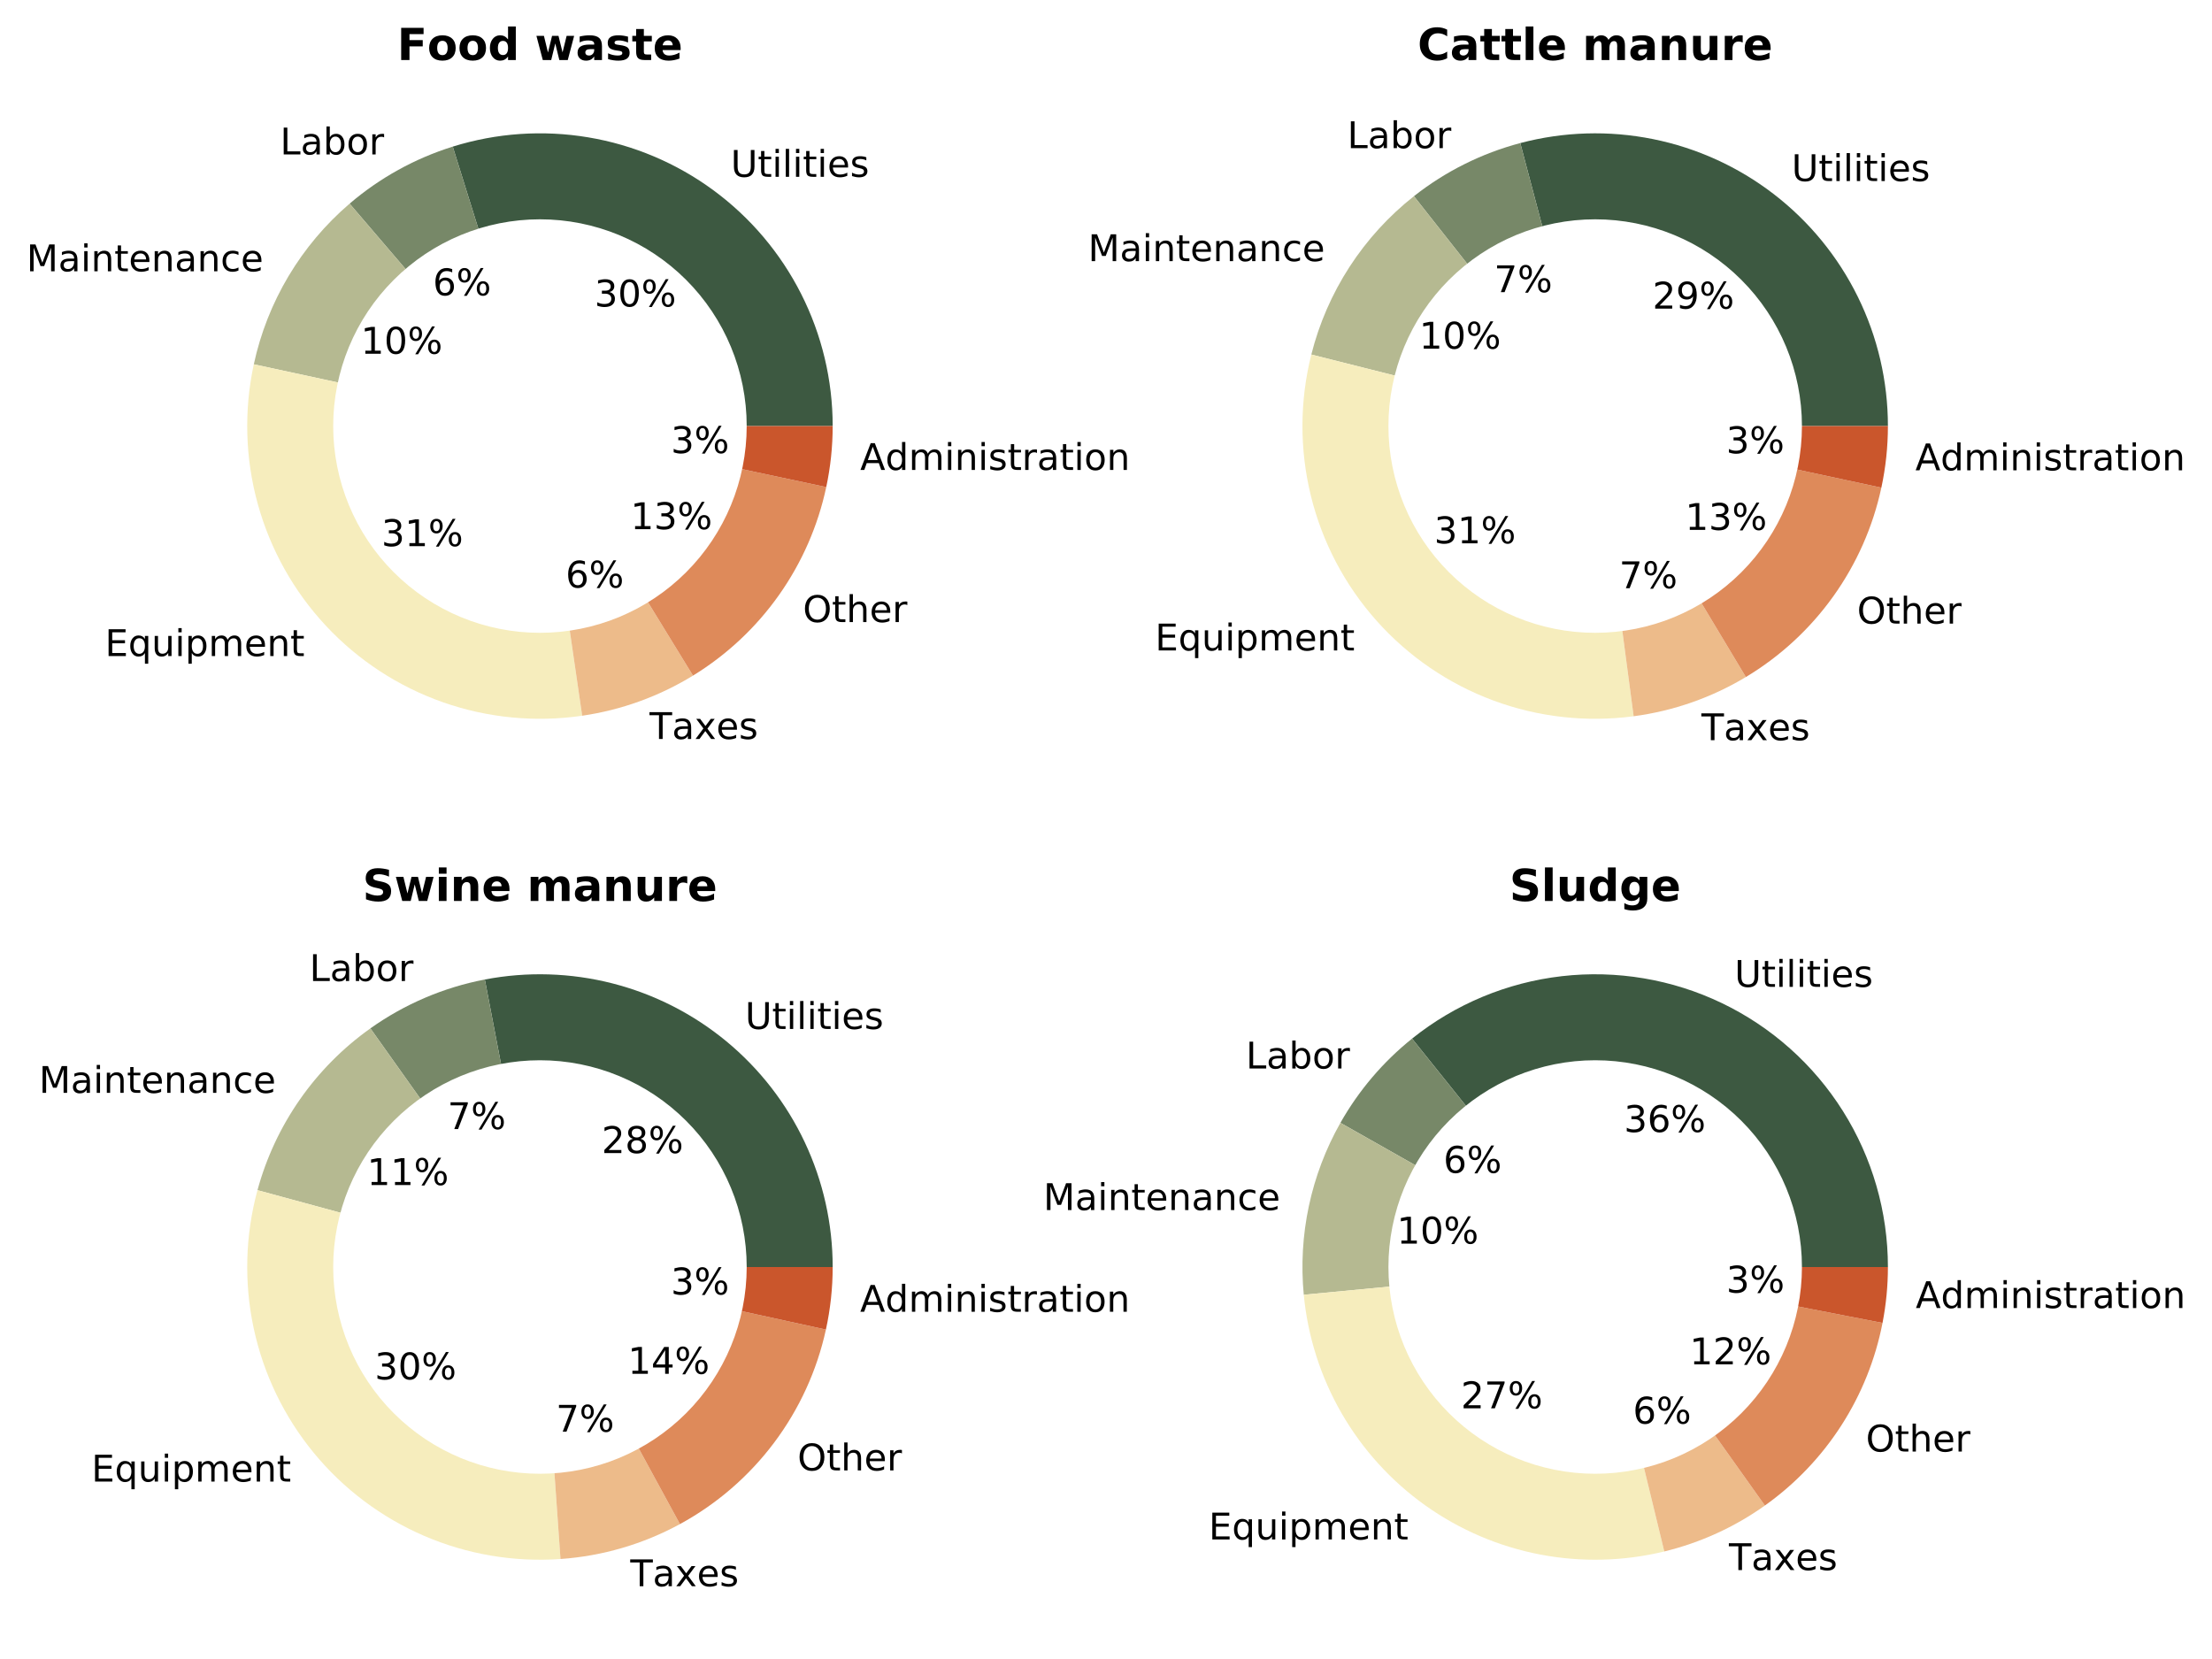 <?xml version="1.0" encoding="utf-8" standalone="no"?>
<!DOCTYPE svg PUBLIC "-//W3C//DTD SVG 1.1//EN"
  "http://www.w3.org/Graphics/SVG/1.1/DTD/svg11.dtd">
<!-- Created with matplotlib (https://matplotlib.org/) -->
<svg height="451.089pt" version="1.1" viewBox="0 0 601.304 451.089" width="601.304pt" xmlns="http://www.w3.org/2000/svg" xmlns:xlink="http://www.w3.org/1999/xlink">
 <defs>
  <style type="text/css">
*{stroke-linecap:butt;stroke-linejoin:round;}
  </style>
 </defs>
 <g id="figure_1">
  <g id="patch_1">
   <path d="M 0 451.089 
L 601.304 451.089 
L 601.304 0 
L 0 0 
z
" style="fill:#ffffff;"/>
  </g>
  <g id="axes_1">
   <g id="patch_2">
    <path d="M 226.353 115.819 
C 226.353 103.341 223.418 91.035 217.785 79.9 
C 212.152 68.765 203.979 59.11 193.927 51.716 
C 183.874 44.323 172.223 39.396 159.915 37.336 
C 147.608 35.276 134.987 36.139 123.075 39.856 
L 146.777 115.819 
L 226.353 115.819 
z
" style="fill:#3d5941;"/>
   </g>
   <g id="patch_3">
    <path d="M 123.075 39.856 
C 117.939 41.459 112.978 43.578 108.27 46.182 
C 103.561 48.785 99.129 51.86 95.041 55.358 
L 146.777 115.819 
L 123.075 39.856 
z
" style="fill:#778868;"/>
   </g>
   <g id="patch_4">
    <path d="M 95.041 55.358 
C 88.472 60.979 82.863 67.633 78.434 75.058 
C 74.006 82.483 70.817 90.581 68.993 99.032 
L 146.777 115.819 
L 95.041 55.358 
z
" style="fill:#b5b991;"/>
   </g>
   <g id="patch_5">
    <path d="M 68.993 99.032 
C 66.283 111.59 66.653 124.62 70.074 137.004 
C 73.494 149.388 79.863 160.761 88.635 170.149 
C 97.406 179.536 108.322 186.661 120.446 190.912 
C 132.57 195.163 145.545 196.416 158.258 194.562 
L 146.777 115.819 
L 68.993 99.032 
z
" style="fill:#f6edbd;"/>
   </g>
   <g id="patch_6">
    <path d="M 158.258 194.562 
C 163.582 193.786 168.814 192.472 173.873 190.64 
C 178.932 188.808 183.792 186.467 188.379 183.654 
L 146.777 115.819 
L 158.258 194.562 
z
" style="fill:#edbb8a;"/>
   </g>
   <g id="patch_7">
    <path d="M 188.379 183.654 
C 197.575 178.014 205.53 170.562 211.757 161.753 
C 217.984 152.943 222.356 142.959 224.605 132.407 
L 146.777 115.819 
L 188.379 183.654 
z
" style="fill:#de8a5a;"/>
   </g>
   <g id="patch_8">
    <path d="M 224.605 132.407 
C 225.185 129.683 225.623 126.93 225.915 124.159 
C 226.207 121.389 226.353 118.605 226.353 115.819 
L 146.777 115.819 
L 224.605 132.407 
z
" style="fill:#ca562c;"/>
   </g>
   <g id="patch_9">
    <path clip-path="url(#pcebcbd2b7b)" d="M 146.777 171.522 
C 161.55 171.522 175.719 165.653 186.165 155.207 
C 196.611 144.761 202.48 130.592 202.48 115.819 
C 202.48 101.047 196.611 86.877 186.165 76.431 
C 175.719 65.986 161.55 60.116 146.777 60.116 
C 132.005 60.116 117.835 65.986 107.39 76.431 
C 96.944 86.877 91.075 101.047 91.075 115.819 
C 91.075 130.592 96.944 144.761 107.39 155.207 
C 117.835 165.653 132.005 171.522 146.777 171.522 
z
" style="fill:#ffffff;stroke:#ffffff;stroke-linejoin:miter;"/>
   </g>
   <g id="matplotlib.axis_1"/>
   <g id="matplotlib.axis_2"/>
   <g id="text_1">
    <!-- Utilities -->
    <defs>
     <path d="M 8.688 72.906 
L 18.609 72.906 
L 18.609 28.609 
Q 18.609 16.891 22.844 11.734 
Q 27.094 6.594 36.625 6.594 
Q 46.094 6.594 50.344 11.734 
Q 54.594 16.891 54.594 28.609 
L 54.594 72.906 
L 64.5 72.906 
L 64.5 27.391 
Q 64.5 13.141 57.438 5.859 
Q 50.391 -1.422 36.625 -1.422 
Q 22.797 -1.422 15.734 5.859 
Q 8.688 13.141 8.688 27.391 
z
" id="DejaVuSans-85"/>
     <path d="M 18.312 70.219 
L 18.312 54.688 
L 36.812 54.688 
L 36.812 47.703 
L 18.312 47.703 
L 18.312 18.016 
Q 18.312 11.328 20.141 9.422 
Q 21.969 7.516 27.594 7.516 
L 36.812 7.516 
L 36.812 0 
L 27.594 0 
Q 17.188 0 13.234 3.875 
Q 9.281 7.766 9.281 18.016 
L 9.281 47.703 
L 2.688 47.703 
L 2.688 54.688 
L 9.281 54.688 
L 9.281 70.219 
z
" id="DejaVuSans-116"/>
     <path d="M 9.422 54.688 
L 18.406 54.688 
L 18.406 0 
L 9.422 0 
z
M 9.422 75.984 
L 18.406 75.984 
L 18.406 64.594 
L 9.422 64.594 
z
" id="DejaVuSans-105"/>
     <path d="M 9.422 75.984 
L 18.406 75.984 
L 18.406 0 
L 9.422 0 
z
" id="DejaVuSans-108"/>
     <path d="M 56.203 29.594 
L 56.203 25.203 
L 14.891 25.203 
Q 15.484 15.922 20.484 11.062 
Q 25.484 6.203 34.422 6.203 
Q 39.594 6.203 44.453 7.469 
Q 49.312 8.734 54.109 11.281 
L 54.109 2.781 
Q 49.266 0.734 44.188 -0.344 
Q 39.109 -1.422 33.891 -1.422 
Q 20.797 -1.422 13.156 6.188 
Q 5.516 13.812 5.516 26.812 
Q 5.516 40.234 12.766 48.109 
Q 20.016 56 32.328 56 
Q 43.359 56 49.781 48.891 
Q 56.203 41.797 56.203 29.594 
z
M 47.219 32.234 
Q 47.125 39.594 43.094 43.984 
Q 39.062 48.391 32.422 48.391 
Q 24.906 48.391 20.391 44.141 
Q 15.875 39.891 15.188 32.172 
z
" id="DejaVuSans-101"/>
     <path d="M 44.281 53.078 
L 44.281 44.578 
Q 40.484 46.531 36.375 47.5 
Q 32.281 48.484 27.875 48.484 
Q 21.188 48.484 17.844 46.438 
Q 14.5 44.391 14.5 40.281 
Q 14.5 37.156 16.891 35.375 
Q 19.281 33.594 26.516 31.984 
L 29.594 31.297 
Q 39.156 29.25 43.188 25.516 
Q 47.219 21.781 47.219 15.094 
Q 47.219 7.469 41.188 3.016 
Q 35.156 -1.422 24.609 -1.422 
Q 20.219 -1.422 15.453 -0.562 
Q 10.688 0.297 5.422 2 
L 5.422 11.281 
Q 10.406 8.688 15.234 7.391 
Q 20.062 6.109 24.812 6.109 
Q 31.156 6.109 34.562 8.281 
Q 37.984 10.453 37.984 14.406 
Q 37.984 18.062 35.516 20.016 
Q 33.062 21.969 24.703 23.781 
L 21.578 24.516 
Q 13.234 26.266 9.516 29.906 
Q 5.812 33.547 5.812 39.891 
Q 5.812 47.609 11.281 51.797 
Q 16.75 56 26.812 56 
Q 31.781 56 36.172 55.266 
Q 40.578 54.547 44.281 53.078 
z
" id="DejaVuSans-115"/>
    </defs>
    <g transform="translate(198.642 48.065)scale(0.1 -0.1)">
     <use xlink:href="#DejaVuSans-85"/>
     <use x="73.193" xlink:href="#DejaVuSans-116"/>
     <use x="112.402" xlink:href="#DejaVuSans-105"/>
     <use x="140.186" xlink:href="#DejaVuSans-108"/>
     <use x="167.969" xlink:href="#DejaVuSans-105"/>
     <use x="195.752" xlink:href="#DejaVuSans-116"/>
     <use x="234.961" xlink:href="#DejaVuSans-105"/>
     <use x="262.744" xlink:href="#DejaVuSans-101"/>
     <use x="324.268" xlink:href="#DejaVuSans-115"/>
    </g>
   </g>
   <g id="text_2">
    <!-- 30% -->
    <defs>
     <path d="M 40.578 39.312 
Q 47.656 37.797 51.625 33 
Q 55.609 28.219 55.609 21.188 
Q 55.609 10.406 48.188 4.484 
Q 40.766 -1.422 27.094 -1.422 
Q 22.516 -1.422 17.656 -0.516 
Q 12.797 0.391 7.625 2.203 
L 7.625 11.719 
Q 11.719 9.328 16.594 8.109 
Q 21.484 6.891 26.812 6.891 
Q 36.078 6.891 40.938 10.547 
Q 45.797 14.203 45.797 21.188 
Q 45.797 27.641 41.281 31.266 
Q 36.766 34.906 28.719 34.906 
L 20.219 34.906 
L 20.219 43.016 
L 29.109 43.016 
Q 36.375 43.016 40.234 45.922 
Q 44.094 48.828 44.094 54.297 
Q 44.094 59.906 40.109 62.906 
Q 36.141 65.922 28.719 65.922 
Q 24.656 65.922 20.016 65.031 
Q 15.375 64.156 9.812 62.312 
L 9.812 71.094 
Q 15.438 72.656 20.344 73.438 
Q 25.25 74.219 29.594 74.219 
Q 40.828 74.219 47.359 69.109 
Q 53.906 64.016 53.906 55.328 
Q 53.906 49.266 50.438 45.094 
Q 46.969 40.922 40.578 39.312 
z
" id="DejaVuSans-51"/>
     <path d="M 31.781 66.406 
Q 24.172 66.406 20.328 58.906 
Q 16.5 51.422 16.5 36.375 
Q 16.5 21.391 20.328 13.891 
Q 24.172 6.391 31.781 6.391 
Q 39.453 6.391 43.281 13.891 
Q 47.125 21.391 47.125 36.375 
Q 47.125 51.422 43.281 58.906 
Q 39.453 66.406 31.781 66.406 
z
M 31.781 74.219 
Q 44.047 74.219 50.516 64.516 
Q 56.984 54.828 56.984 36.375 
Q 56.984 17.969 50.516 8.266 
Q 44.047 -1.422 31.781 -1.422 
Q 19.531 -1.422 13.062 8.266 
Q 6.594 17.969 6.594 36.375 
Q 6.594 54.828 13.062 64.516 
Q 19.531 74.219 31.781 74.219 
z
" id="DejaVuSans-48"/>
     <path d="M 72.703 32.078 
Q 68.453 32.078 66.031 28.469 
Q 63.625 24.859 63.625 18.406 
Q 63.625 12.062 66.031 8.422 
Q 68.453 4.781 72.703 4.781 
Q 76.859 4.781 79.266 8.422 
Q 81.688 12.062 81.688 18.406 
Q 81.688 24.812 79.266 28.438 
Q 76.859 32.078 72.703 32.078 
z
M 72.703 38.281 
Q 80.422 38.281 84.953 32.906 
Q 89.5 27.547 89.5 18.406 
Q 89.5 9.281 84.938 3.922 
Q 80.375 -1.422 72.703 -1.422 
Q 64.891 -1.422 60.344 3.922 
Q 55.812 9.281 55.812 18.406 
Q 55.812 27.594 60.375 32.938 
Q 64.938 38.281 72.703 38.281 
z
M 22.312 68.016 
Q 18.109 68.016 15.688 64.375 
Q 13.281 60.75 13.281 54.391 
Q 13.281 47.953 15.672 44.328 
Q 18.062 40.719 22.312 40.719 
Q 26.562 40.719 28.969 44.328 
Q 31.391 47.953 31.391 54.391 
Q 31.391 60.688 28.953 64.344 
Q 26.516 68.016 22.312 68.016 
z
M 66.406 74.219 
L 74.219 74.219 
L 28.609 -1.422 
L 20.797 -1.422 
z
M 22.312 74.219 
Q 30.031 74.219 34.609 68.875 
Q 39.203 63.531 39.203 54.391 
Q 39.203 45.172 34.641 39.844 
Q 30.078 34.516 22.312 34.516 
Q 14.547 34.516 10.031 39.859 
Q 5.516 45.219 5.516 54.391 
Q 5.516 63.484 10.047 68.844 
Q 14.594 74.219 22.312 74.219 
z
" id="DejaVuSans-37"/>
    </defs>
    <g transform="translate(161.596 83.322)scale(0.1 -0.1)">
     <use xlink:href="#DejaVuSans-51"/>
     <use x="63.623" xlink:href="#DejaVuSans-48"/>
     <use x="127.246" xlink:href="#DejaVuSans-37"/>
    </g>
   </g>
   <g id="text_3">
    <!-- Labor -->
    <defs>
     <path d="M 9.812 72.906 
L 19.672 72.906 
L 19.672 8.297 
L 55.172 8.297 
L 55.172 0 
L 9.812 0 
z
" id="DejaVuSans-76"/>
     <path d="M 34.281 27.484 
Q 23.391 27.484 19.188 25 
Q 14.984 22.516 14.984 16.5 
Q 14.984 11.719 18.141 8.906 
Q 21.297 6.109 26.703 6.109 
Q 34.188 6.109 38.703 11.406 
Q 43.219 16.703 43.219 25.484 
L 43.219 27.484 
z
M 52.203 31.203 
L 52.203 0 
L 43.219 0 
L 43.219 8.297 
Q 40.141 3.328 35.547 0.953 
Q 30.953 -1.422 24.312 -1.422 
Q 15.922 -1.422 10.953 3.297 
Q 6 8.016 6 15.922 
Q 6 25.141 12.172 29.828 
Q 18.359 34.516 30.609 34.516 
L 43.219 34.516 
L 43.219 35.406 
Q 43.219 41.609 39.141 45 
Q 35.062 48.391 27.688 48.391 
Q 23 48.391 18.547 47.266 
Q 14.109 46.141 10.016 43.891 
L 10.016 52.203 
Q 14.938 54.109 19.578 55.047 
Q 24.219 56 28.609 56 
Q 40.484 56 46.344 49.844 
Q 52.203 43.703 52.203 31.203 
z
" id="DejaVuSans-97"/>
     <path d="M 48.688 27.297 
Q 48.688 37.203 44.609 42.844 
Q 40.531 48.484 33.406 48.484 
Q 26.266 48.484 22.188 42.844 
Q 18.109 37.203 18.109 27.297 
Q 18.109 17.391 22.188 11.75 
Q 26.266 6.109 33.406 6.109 
Q 40.531 6.109 44.609 11.75 
Q 48.688 17.391 48.688 27.297 
z
M 18.109 46.391 
Q 20.953 51.266 25.266 53.625 
Q 29.594 56 35.594 56 
Q 45.562 56 51.781 48.094 
Q 58.016 40.188 58.016 27.297 
Q 58.016 14.406 51.781 6.484 
Q 45.562 -1.422 35.594 -1.422 
Q 29.594 -1.422 25.266 0.953 
Q 20.953 3.328 18.109 8.203 
L 18.109 0 
L 9.078 0 
L 9.078 75.984 
L 18.109 75.984 
z
" id="DejaVuSans-98"/>
     <path d="M 30.609 48.391 
Q 23.391 48.391 19.188 42.75 
Q 14.984 37.109 14.984 27.297 
Q 14.984 17.484 19.156 11.844 
Q 23.344 6.203 30.609 6.203 
Q 37.797 6.203 41.984 11.859 
Q 46.188 17.531 46.188 27.297 
Q 46.188 37.016 41.984 42.703 
Q 37.797 48.391 30.609 48.391 
z
M 30.609 56 
Q 42.328 56 49.016 48.375 
Q 55.719 40.766 55.719 27.297 
Q 55.719 13.875 49.016 6.219 
Q 42.328 -1.422 30.609 -1.422 
Q 18.844 -1.422 12.172 6.219 
Q 5.516 13.875 5.516 27.297 
Q 5.516 40.766 12.172 48.375 
Q 18.844 56 30.609 56 
z
" id="DejaVuSans-111"/>
     <path d="M 41.109 46.297 
Q 39.594 47.172 37.812 47.578 
Q 36.031 48 33.891 48 
Q 26.266 48 22.188 43.047 
Q 18.109 38.094 18.109 28.812 
L 18.109 0 
L 9.078 0 
L 9.078 54.688 
L 18.109 54.688 
L 18.109 46.188 
Q 20.953 51.172 25.484 53.578 
Q 30.031 56 36.531 56 
Q 37.453 56 38.578 55.875 
Q 39.703 55.766 41.062 55.516 
z
" id="DejaVuSans-114"/>
    </defs>
    <g transform="translate(76.141 41.977)scale(0.1 -0.1)">
     <use xlink:href="#DejaVuSans-76"/>
     <use x="55.713" xlink:href="#DejaVuSans-97"/>
     <use x="116.992" xlink:href="#DejaVuSans-98"/>
     <use x="180.469" xlink:href="#DejaVuSans-111"/>
     <use x="241.65" xlink:href="#DejaVuSans-114"/>
    </g>
   </g>
   <g id="text_4">
    <!-- 6% -->
    <defs>
     <path d="M 33.016 40.375 
Q 26.375 40.375 22.484 35.828 
Q 18.609 31.297 18.609 23.391 
Q 18.609 15.531 22.484 10.953 
Q 26.375 6.391 33.016 6.391 
Q 39.656 6.391 43.531 10.953 
Q 47.406 15.531 47.406 23.391 
Q 47.406 31.297 43.531 35.828 
Q 39.656 40.375 33.016 40.375 
z
M 52.594 71.297 
L 52.594 62.312 
Q 48.875 64.062 45.094 64.984 
Q 41.312 65.922 37.594 65.922 
Q 27.828 65.922 22.672 59.328 
Q 17.531 52.734 16.797 39.406 
Q 19.672 43.656 24.016 45.922 
Q 28.375 48.188 33.594 48.188 
Q 44.578 48.188 50.953 41.516 
Q 57.328 34.859 57.328 23.391 
Q 57.328 12.156 50.688 5.359 
Q 44.047 -1.422 33.016 -1.422 
Q 20.359 -1.422 13.672 8.266 
Q 6.984 17.969 6.984 36.375 
Q 6.984 53.656 15.188 63.938 
Q 23.391 74.219 37.203 74.219 
Q 40.922 74.219 44.703 73.484 
Q 48.484 72.75 52.594 71.297 
z
" id="DejaVuSans-54"/>
    </defs>
    <g transform="translate(117.666 80.278)scale(0.1 -0.1)">
     <use xlink:href="#DejaVuSans-54"/>
     <use x="63.623" xlink:href="#DejaVuSans-37"/>
    </g>
   </g>
   <g id="text_5">
    <!-- Maintenance -->
    <defs>
     <path d="M 9.812 72.906 
L 24.516 72.906 
L 43.109 23.297 
L 61.812 72.906 
L 76.516 72.906 
L 76.516 0 
L 66.891 0 
L 66.891 64.016 
L 48.094 14.016 
L 38.188 14.016 
L 19.391 64.016 
L 19.391 0 
L 9.812 0 
z
" id="DejaVuSans-77"/>
     <path d="M 54.891 33.016 
L 54.891 0 
L 45.906 0 
L 45.906 32.719 
Q 45.906 40.484 42.875 44.328 
Q 39.844 48.188 33.797 48.188 
Q 26.516 48.188 22.312 43.547 
Q 18.109 38.922 18.109 30.906 
L 18.109 0 
L 9.078 0 
L 9.078 54.688 
L 18.109 54.688 
L 18.109 46.188 
Q 21.344 51.125 25.703 53.562 
Q 30.078 56 35.797 56 
Q 45.219 56 50.047 50.172 
Q 54.891 44.344 54.891 33.016 
z
" id="DejaVuSans-110"/>
     <path d="M 48.781 52.594 
L 48.781 44.188 
Q 44.969 46.297 41.141 47.344 
Q 37.312 48.391 33.406 48.391 
Q 24.656 48.391 19.812 42.844 
Q 14.984 37.312 14.984 27.297 
Q 14.984 17.281 19.812 11.734 
Q 24.656 6.203 33.406 6.203 
Q 37.312 6.203 41.141 7.25 
Q 44.969 8.297 48.781 10.406 
L 48.781 2.094 
Q 45.016 0.344 40.984 -0.531 
Q 36.969 -1.422 32.422 -1.422 
Q 20.062 -1.422 12.781 6.344 
Q 5.516 14.109 5.516 27.297 
Q 5.516 40.672 12.859 48.328 
Q 20.219 56 33.016 56 
Q 37.156 56 41.109 55.141 
Q 45.062 54.297 48.781 52.594 
z
" id="DejaVuSans-99"/>
    </defs>
    <g transform="translate(7.2 73.741)scale(0.1 -0.1)">
     <use xlink:href="#DejaVuSans-77"/>
     <use x="86.279" xlink:href="#DejaVuSans-97"/>
     <use x="147.559" xlink:href="#DejaVuSans-105"/>
     <use x="175.342" xlink:href="#DejaVuSans-110"/>
     <use x="238.721" xlink:href="#DejaVuSans-116"/>
     <use x="277.93" xlink:href="#DejaVuSans-101"/>
     <use x="339.453" xlink:href="#DejaVuSans-110"/>
     <use x="402.832" xlink:href="#DejaVuSans-97"/>
     <use x="464.111" xlink:href="#DejaVuSans-110"/>
     <use x="527.49" xlink:href="#DejaVuSans-99"/>
     <use x="582.471" xlink:href="#DejaVuSans-101"/>
    </g>
   </g>
   <g id="text_6">
    <!-- 10% -->
    <defs>
     <path d="M 12.406 8.297 
L 28.516 8.297 
L 28.516 63.922 
L 10.984 60.406 
L 10.984 69.391 
L 28.422 72.906 
L 38.281 72.906 
L 38.281 8.297 
L 54.391 8.297 
L 54.391 0 
L 12.406 0 
z
" id="DejaVuSans-49"/>
    </defs>
    <g transform="translate(98.075 96.16)scale(0.1 -0.1)">
     <use xlink:href="#DejaVuSans-49"/>
     <use x="63.623" xlink:href="#DejaVuSans-48"/>
     <use x="127.246" xlink:href="#DejaVuSans-37"/>
    </g>
   </g>
   <g id="text_7">
    <!-- Equipment -->
    <defs>
     <path d="M 9.812 72.906 
L 55.906 72.906 
L 55.906 64.594 
L 19.672 64.594 
L 19.672 43.016 
L 54.391 43.016 
L 54.391 34.719 
L 19.672 34.719 
L 19.672 8.297 
L 56.781 8.297 
L 56.781 0 
L 9.812 0 
z
" id="DejaVuSans-69"/>
     <path d="M 14.797 27.297 
Q 14.797 17.391 18.875 11.75 
Q 22.953 6.109 30.078 6.109 
Q 37.203 6.109 41.297 11.75 
Q 45.406 17.391 45.406 27.297 
Q 45.406 37.203 41.297 42.844 
Q 37.203 48.484 30.078 48.484 
Q 22.953 48.484 18.875 42.844 
Q 14.797 37.203 14.797 27.297 
z
M 45.406 8.203 
Q 42.578 3.328 38.25 0.953 
Q 33.938 -1.422 27.875 -1.422 
Q 17.969 -1.422 11.734 6.484 
Q 5.516 14.406 5.516 27.297 
Q 5.516 40.188 11.734 48.094 
Q 17.969 56 27.875 56 
Q 33.938 56 38.25 53.625 
Q 42.578 51.266 45.406 46.391 
L 45.406 54.688 
L 54.391 54.688 
L 54.391 -20.797 
L 45.406 -20.797 
z
" id="DejaVuSans-113"/>
     <path d="M 8.5 21.578 
L 8.5 54.688 
L 17.484 54.688 
L 17.484 21.922 
Q 17.484 14.156 20.5 10.266 
Q 23.531 6.391 29.594 6.391 
Q 36.859 6.391 41.078 11.031 
Q 45.312 15.672 45.312 23.688 
L 45.312 54.688 
L 54.297 54.688 
L 54.297 0 
L 45.312 0 
L 45.312 8.406 
Q 42.047 3.422 37.719 1 
Q 33.406 -1.422 27.688 -1.422 
Q 18.266 -1.422 13.375 4.438 
Q 8.5 10.297 8.5 21.578 
z
M 31.109 56 
z
" id="DejaVuSans-117"/>
     <path d="M 18.109 8.203 
L 18.109 -20.797 
L 9.078 -20.797 
L 9.078 54.688 
L 18.109 54.688 
L 18.109 46.391 
Q 20.953 51.266 25.266 53.625 
Q 29.594 56 35.594 56 
Q 45.562 56 51.781 48.094 
Q 58.016 40.188 58.016 27.297 
Q 58.016 14.406 51.781 6.484 
Q 45.562 -1.422 35.594 -1.422 
Q 29.594 -1.422 25.266 0.953 
Q 20.953 3.328 18.109 8.203 
z
M 48.688 27.297 
Q 48.688 37.203 44.609 42.844 
Q 40.531 48.484 33.406 48.484 
Q 26.266 48.484 22.188 42.844 
Q 18.109 37.203 18.109 27.297 
Q 18.109 17.391 22.188 11.75 
Q 26.266 6.109 33.406 6.109 
Q 40.531 6.109 44.609 11.75 
Q 48.688 17.391 48.688 27.297 
z
" id="DejaVuSans-112"/>
     <path d="M 52 44.188 
Q 55.375 50.25 60.062 53.125 
Q 64.75 56 71.094 56 
Q 79.641 56 84.281 50.016 
Q 88.922 44.047 88.922 33.016 
L 88.922 0 
L 79.891 0 
L 79.891 32.719 
Q 79.891 40.578 77.094 44.375 
Q 74.312 48.188 68.609 48.188 
Q 61.625 48.188 57.562 43.547 
Q 53.516 38.922 53.516 30.906 
L 53.516 0 
L 44.484 0 
L 44.484 32.719 
Q 44.484 40.625 41.703 44.406 
Q 38.922 48.188 33.109 48.188 
Q 26.219 48.188 22.156 43.531 
Q 18.109 38.875 18.109 30.906 
L 18.109 0 
L 9.078 0 
L 9.078 54.688 
L 18.109 54.688 
L 18.109 46.188 
Q 21.188 51.219 25.484 53.609 
Q 29.781 56 35.688 56 
Q 41.656 56 45.828 52.969 
Q 50 49.953 52 44.188 
z
" id="DejaVuSans-109"/>
    </defs>
    <g transform="translate(28.538 178.341)scale(0.1 -0.1)">
     <use xlink:href="#DejaVuSans-69"/>
     <use x="63.184" xlink:href="#DejaVuSans-113"/>
     <use x="126.66" xlink:href="#DejaVuSans-117"/>
     <use x="190.039" xlink:href="#DejaVuSans-105"/>
     <use x="217.822" xlink:href="#DejaVuSans-112"/>
     <use x="281.299" xlink:href="#DejaVuSans-109"/>
     <use x="378.711" xlink:href="#DejaVuSans-101"/>
     <use x="440.234" xlink:href="#DejaVuSans-110"/>
     <use x="503.613" xlink:href="#DejaVuSans-116"/>
    </g>
   </g>
   <g id="text_8">
    <!-- 31% -->
    <g transform="translate(103.686 148.46)scale(0.1 -0.1)">
     <use xlink:href="#DejaVuSans-51"/>
     <use x="63.623" xlink:href="#DejaVuSans-49"/>
     <use x="127.246" xlink:href="#DejaVuSans-37"/>
    </g>
   </g>
   <g id="text_9">
    <!-- Taxes -->
    <defs>
     <path d="M -0.297 72.906 
L 61.375 72.906 
L 61.375 64.594 
L 35.5 64.594 
L 35.5 0 
L 25.594 0 
L 25.594 64.594 
L -0.297 64.594 
z
" id="DejaVuSans-84"/>
     <path d="M 54.891 54.688 
L 35.109 28.078 
L 55.906 0 
L 45.312 0 
L 29.391 21.484 
L 13.484 0 
L 2.875 0 
L 24.125 28.609 
L 4.688 54.688 
L 15.281 54.688 
L 29.781 35.203 
L 44.281 54.688 
z
" id="DejaVuSans-120"/>
    </defs>
    <g transform="translate(176.582 200.881)scale(0.1 -0.1)">
     <use xlink:href="#DejaVuSans-84"/>
     <use x="60.834" xlink:href="#DejaVuSans-97"/>
     <use x="122.113" xlink:href="#DejaVuSans-120"/>
     <use x="181.246" xlink:href="#DejaVuSans-101"/>
     <use x="242.77" xlink:href="#DejaVuSans-115"/>
    </g>
   </g>
   <g id="text_10">
    <!-- 6% -->
    <g transform="translate(153.748 159.73)scale(0.1 -0.1)">
     <use xlink:href="#DejaVuSans-54"/>
     <use x="63.623" xlink:href="#DejaVuSans-37"/>
    </g>
   </g>
   <g id="text_11">
    <!-- Other -->
    <defs>
     <path d="M 39.406 66.219 
Q 28.656 66.219 22.328 58.203 
Q 16.016 50.203 16.016 36.375 
Q 16.016 22.609 22.328 14.594 
Q 28.656 6.594 39.406 6.594 
Q 50.141 6.594 56.422 14.594 
Q 62.703 22.609 62.703 36.375 
Q 62.703 50.203 56.422 58.203 
Q 50.141 66.219 39.406 66.219 
z
M 39.406 74.219 
Q 54.734 74.219 63.906 63.938 
Q 73.094 53.656 73.094 36.375 
Q 73.094 19.141 63.906 8.859 
Q 54.734 -1.422 39.406 -1.422 
Q 24.031 -1.422 14.812 8.828 
Q 5.609 19.094 5.609 36.375 
Q 5.609 53.656 14.812 63.938 
Q 24.031 74.219 39.406 74.219 
z
" id="DejaVuSans-79"/>
     <path d="M 54.891 33.016 
L 54.891 0 
L 45.906 0 
L 45.906 32.719 
Q 45.906 40.484 42.875 44.328 
Q 39.844 48.188 33.797 48.188 
Q 26.516 48.188 22.312 43.547 
Q 18.109 38.922 18.109 30.906 
L 18.109 0 
L 9.078 0 
L 9.078 75.984 
L 18.109 75.984 
L 18.109 46.188 
Q 21.344 51.125 25.703 53.562 
Q 30.078 56 35.797 56 
Q 45.219 56 50.047 50.172 
Q 54.891 44.344 54.891 33.016 
z
" id="DejaVuSans-104"/>
    </defs>
    <g transform="translate(218.255 169.106)scale(0.1 -0.1)">
     <use xlink:href="#DejaVuSans-79"/>
     <use x="78.711" xlink:href="#DejaVuSans-116"/>
     <use x="117.92" xlink:href="#DejaVuSans-104"/>
     <use x="181.299" xlink:href="#DejaVuSans-101"/>
     <use x="242.822" xlink:href="#DejaVuSans-114"/>
    </g>
   </g>
   <g id="text_12">
    <!-- 13% -->
    <g transform="translate(171.403 143.842)scale(0.1 -0.1)">
     <use xlink:href="#DejaVuSans-49"/>
     <use x="63.623" xlink:href="#DejaVuSans-51"/>
     <use x="127.246" xlink:href="#DejaVuSans-37"/>
    </g>
   </g>
   <g id="text_13">
    <!-- Administration -->
    <defs>
     <path d="M 34.188 63.188 
L 20.797 26.906 
L 47.609 26.906 
z
M 28.609 72.906 
L 39.797 72.906 
L 67.578 0 
L 57.328 0 
L 50.688 18.703 
L 17.828 18.703 
L 11.188 0 
L 0.781 0 
z
" id="DejaVuSans-65"/>
     <path d="M 45.406 46.391 
L 45.406 75.984 
L 54.391 75.984 
L 54.391 0 
L 45.406 0 
L 45.406 8.203 
Q 42.578 3.328 38.25 0.953 
Q 33.938 -1.422 27.875 -1.422 
Q 17.969 -1.422 11.734 6.484 
Q 5.516 14.406 5.516 27.297 
Q 5.516 40.188 11.734 48.094 
Q 17.969 56 27.875 56 
Q 33.938 56 38.25 53.625 
Q 42.578 51.266 45.406 46.391 
z
M 14.797 27.297 
Q 14.797 17.391 18.875 11.75 
Q 22.953 6.109 30.078 6.109 
Q 37.203 6.109 41.297 11.75 
Q 45.406 17.391 45.406 27.297 
Q 45.406 37.203 41.297 42.844 
Q 37.203 48.484 30.078 48.484 
Q 22.953 48.484 18.875 42.844 
Q 14.797 37.203 14.797 27.297 
z
" id="DejaVuSans-100"/>
    </defs>
    <g transform="translate(233.828 127.753)scale(0.1 -0.1)">
     <use xlink:href="#DejaVuSans-65"/>
     <use x="68.393" xlink:href="#DejaVuSans-100"/>
     <use x="131.869" xlink:href="#DejaVuSans-109"/>
     <use x="229.281" xlink:href="#DejaVuSans-105"/>
     <use x="257.064" xlink:href="#DejaVuSans-110"/>
     <use x="320.443" xlink:href="#DejaVuSans-105"/>
     <use x="348.227" xlink:href="#DejaVuSans-115"/>
     <use x="400.326" xlink:href="#DejaVuSans-116"/>
     <use x="439.535" xlink:href="#DejaVuSans-114"/>
     <use x="480.648" xlink:href="#DejaVuSans-97"/>
     <use x="541.928" xlink:href="#DejaVuSans-116"/>
     <use x="581.137" xlink:href="#DejaVuSans-105"/>
     <use x="608.92" xlink:href="#DejaVuSans-111"/>
     <use x="670.102" xlink:href="#DejaVuSans-110"/>
    </g>
   </g>
   <g id="text_14">
    <!-- 3% -->
    <g transform="translate(182.371 123.166)scale(0.1 -0.1)">
     <use xlink:href="#DejaVuSans-51"/>
     <use x="63.623" xlink:href="#DejaVuSans-37"/>
    </g>
   </g>
   <g id="text_15">
    <!-- Food waste -->
    <defs>
     <path d="M 9.188 72.906 
L 59.906 72.906 
L 59.906 58.688 
L 27.984 58.688 
L 27.984 45.125 
L 58.016 45.125 
L 58.016 30.906 
L 27.984 30.906 
L 27.984 0 
L 9.188 0 
z
" id="DejaVuSans-Bold-70"/>
     <path d="M 34.422 43.5 
Q 28.609 43.5 25.562 39.328 
Q 22.516 35.156 22.516 27.297 
Q 22.516 19.438 25.562 15.25 
Q 28.609 11.078 34.422 11.078 
Q 40.141 11.078 43.156 15.25 
Q 46.188 19.438 46.188 27.297 
Q 46.188 35.156 43.156 39.328 
Q 40.141 43.5 34.422 43.5 
z
M 34.422 56 
Q 48.531 56 56.469 48.375 
Q 64.406 40.766 64.406 27.297 
Q 64.406 13.812 56.469 6.188 
Q 48.531 -1.422 34.422 -1.422 
Q 20.266 -1.422 12.281 6.188 
Q 4.297 13.812 4.297 27.297 
Q 4.297 40.766 12.281 48.375 
Q 20.266 56 34.422 56 
z
" id="DejaVuSans-Bold-111"/>
     <path d="M 45.609 46.688 
L 45.609 75.984 
L 63.188 75.984 
L 63.188 0 
L 45.609 0 
L 45.609 7.906 
Q 42 3.078 37.641 0.828 
Q 33.297 -1.422 27.594 -1.422 
Q 17.484 -1.422 10.984 6.609 
Q 4.5 14.656 4.5 27.297 
Q 4.5 39.938 10.984 47.969 
Q 17.484 56 27.594 56 
Q 33.25 56 37.625 53.734 
Q 42 51.469 45.609 46.688 
z
M 34.078 11.281 
Q 39.703 11.281 42.656 15.375 
Q 45.609 19.484 45.609 27.297 
Q 45.609 35.109 42.656 39.203 
Q 39.703 43.312 34.078 43.312 
Q 28.516 43.312 25.562 39.203 
Q 22.609 35.109 22.609 27.297 
Q 22.609 19.484 25.562 15.375 
Q 28.516 11.281 34.078 11.281 
z
" id="DejaVuSans-Bold-100"/>
     <path id="DejaVuSans-Bold-32"/>
     <path d="M 3.516 54.688 
L 20.516 54.688 
L 29.688 17 
L 38.922 54.688 
L 53.516 54.688 
L 62.703 17.391 
L 71.922 54.688 
L 88.922 54.688 
L 74.516 0 
L 55.422 0 
L 46.188 37.594 
L 37.016 0 
L 17.922 0 
z
" id="DejaVuSans-Bold-119"/>
     <path d="M 32.906 24.609 
Q 27.438 24.609 24.672 22.75 
Q 21.922 20.906 21.922 17.281 
Q 21.922 13.969 24.141 12.078 
Q 26.375 10.203 30.328 10.203 
Q 35.25 10.203 38.625 13.734 
Q 42 17.281 42 22.609 
L 42 24.609 
z
M 59.625 31.203 
L 59.625 0 
L 42 0 
L 42 8.109 
Q 38.484 3.125 34.078 0.844 
Q 29.688 -1.422 23.391 -1.422 
Q 14.891 -1.422 9.594 3.531 
Q 4.297 8.5 4.297 16.406 
Q 4.297 26.031 10.906 30.516 
Q 17.531 35.016 31.688 35.016 
L 42 35.016 
L 42 36.375 
Q 42 40.531 38.719 42.453 
Q 35.453 44.391 28.516 44.391 
Q 22.906 44.391 18.062 43.266 
Q 13.234 42.141 9.078 39.891 
L 9.078 53.219 
Q 14.703 54.594 20.359 55.297 
Q 26.031 56 31.688 56 
Q 46.484 56 53.047 50.172 
Q 59.625 44.344 59.625 31.203 
z
" id="DejaVuSans-Bold-97"/>
     <path d="M 51.125 52.984 
L 51.125 39.703 
Q 45.516 42.047 40.281 43.219 
Q 35.062 44.391 30.422 44.391 
Q 25.438 44.391 23.016 43.141 
Q 20.609 41.891 20.609 39.312 
Q 20.609 37.203 22.438 36.078 
Q 24.266 34.969 29 34.422 
L 32.078 33.984 
Q 45.516 32.281 50.141 28.375 
Q 54.781 24.469 54.781 16.109 
Q 54.781 7.375 48.328 2.969 
Q 41.891 -1.422 29.109 -1.422 
Q 23.688 -1.422 17.891 -0.562 
Q 12.109 0.297 6 2 
L 6 15.281 
Q 11.234 12.75 16.719 11.469 
Q 22.219 10.203 27.875 10.203 
Q 33.016 10.203 35.594 11.609 
Q 38.188 13.031 38.188 15.828 
Q 38.188 18.172 36.406 19.312 
Q 34.625 20.453 29.297 21.094 
L 26.219 21.484 
Q 14.547 22.953 9.859 26.906 
Q 5.172 30.859 5.172 38.922 
Q 5.172 47.609 11.125 51.797 
Q 17.094 56 29.391 56 
Q 34.234 56 39.547 55.266 
Q 44.875 54.547 51.125 52.984 
z
" id="DejaVuSans-Bold-115"/>
     <path d="M 27.484 70.219 
L 27.484 54.688 
L 45.516 54.688 
L 45.516 42.188 
L 27.484 42.188 
L 27.484 19 
Q 27.484 15.188 29 13.844 
Q 30.516 12.5 35.016 12.5 
L 44 12.5 
L 44 0 
L 29 0 
Q 18.656 0 14.328 4.312 
Q 10.016 8.641 10.016 19 
L 10.016 42.188 
L 1.312 42.188 
L 1.312 54.688 
L 10.016 54.688 
L 10.016 70.219 
z
" id="DejaVuSans-Bold-116"/>
     <path d="M 62.984 27.484 
L 62.984 22.516 
L 22.125 22.516 
Q 22.75 16.359 26.562 13.281 
Q 30.375 10.203 37.203 10.203 
Q 42.719 10.203 48.5 11.844 
Q 54.297 13.484 60.406 16.797 
L 60.406 3.328 
Q 54.203 0.984 48 -0.219 
Q 41.797 -1.422 35.594 -1.422 
Q 20.75 -1.422 12.516 6.125 
Q 4.297 13.672 4.297 27.297 
Q 4.297 40.672 12.375 48.328 
Q 20.453 56 34.625 56 
Q 47.516 56 55.25 48.234 
Q 62.984 40.484 62.984 27.484 
z
M 45.016 33.297 
Q 45.016 38.281 42.109 41.328 
Q 39.203 44.391 34.516 44.391 
Q 29.438 44.391 26.266 41.531 
Q 23.094 38.672 22.312 33.297 
z
" id="DejaVuSans-Bold-101"/>
    </defs>
    <g transform="translate(107.954 16.318)scale(0.12 -0.12)">
     <use xlink:href="#DejaVuSans-Bold-70"/>
     <use x="68.248" xlink:href="#DejaVuSans-Bold-111"/>
     <use x="136.949" xlink:href="#DejaVuSans-Bold-111"/>
     <use x="205.65" xlink:href="#DejaVuSans-Bold-100"/>
     <use x="277.232" xlink:href="#DejaVuSans-Bold-32"/>
     <use x="312.047" xlink:href="#DejaVuSans-Bold-119"/>
     <use x="404.43" xlink:href="#DejaVuSans-Bold-97"/>
     <use x="471.91" xlink:href="#DejaVuSans-Bold-115"/>
     <use x="531.432" xlink:href="#DejaVuSans-Bold-116"/>
     <use x="579.234" xlink:href="#DejaVuSans-Bold-101"/>
    </g>
   </g>
  </g>
  <g id="axes_2">
   <g id="patch_10">
    <path d="M 513.205 115.819 
C 513.205 103.635 510.407 91.611 505.026 80.679 
C 499.645 69.746 491.824 60.195 482.169 52.762 
C 472.514 45.33 461.279 40.213 449.334 37.809 
C 437.389 35.404 425.049 35.775 413.27 38.892 
L 433.63 115.819 
L 513.205 115.819 
z
" style="fill:#3d5941;"/>
   </g>
   <g id="patch_11">
    <path d="M 413.27 38.892 
C 408.022 40.281 402.93 42.204 398.073 44.63 
C 393.216 47.055 388.621 49.972 384.358 53.333 
L 433.63 115.819 
L 413.27 38.892 
z
" style="fill:#778868;"/>
   </g>
   <g id="patch_12">
    <path d="M 384.358 53.333 
C 377.508 58.735 371.592 65.226 366.848 72.547 
C 362.105 79.868 358.597 87.919 356.466 96.378 
L 433.63 115.819 
L 384.358 53.333 
z
" style="fill:#b5b991;"/>
   </g>
   <g id="patch_13">
    <path d="M 356.466 96.378 
C 353.292 108.975 353.251 122.16 356.345 134.776 
C 359.44 147.393 365.578 159.062 374.22 168.76 
C 382.862 178.459 393.75 185.895 405.928 190.417 
C 418.106 194.939 431.208 196.412 444.086 194.705 
L 433.63 115.819 
L 356.466 96.378 
z
" style="fill:#f6edbd;"/>
   </g>
   <g id="patch_14">
    <path d="M 444.086 194.705 
C 449.467 193.991 454.762 192.729 459.887 190.938 
C 465.012 189.147 469.94 186.835 474.594 184.041 
L 433.63 115.819 
L 444.086 194.705 
z
" style="fill:#edbb8a;"/>
   </g>
   <g id="patch_15">
    <path d="M 474.594 184.041 
C 483.927 178.437 492.011 170.977 498.345 162.124 
C 504.68 153.271 509.131 143.211 511.422 132.569 
L 433.63 115.819 
L 474.594 184.041 
z
" style="fill:#de8a5a;"/>
   </g>
   <g id="patch_16">
    <path d="M 511.422 132.569 
C 512.015 129.819 512.46 127.039 512.758 124.242 
C 513.056 121.444 513.205 118.633 513.205 115.819 
L 433.63 115.819 
L 511.422 132.569 
z
" style="fill:#ca562c;"/>
   </g>
   <g id="patch_17">
    <path clip-path="url(#p11172dcf17)" d="M 433.63 171.522 
C 448.402 171.522 462.572 165.653 473.018 155.207 
C 483.463 144.761 489.333 130.592 489.333 115.819 
C 489.333 101.047 483.463 86.877 473.018 76.431 
C 462.572 65.986 448.402 60.116 433.63 60.116 
C 418.857 60.116 404.688 65.986 394.242 76.431 
C 383.796 86.877 377.927 101.047 377.927 115.819 
C 377.927 130.592 383.796 144.761 394.242 155.207 
C 404.688 165.653 418.857 171.522 433.63 171.522 
z
" style="fill:#ffffff;stroke:#ffffff;stroke-linejoin:miter;"/>
   </g>
   <g id="matplotlib.axis_3"/>
   <g id="matplotlib.axis_4"/>
   <g id="text_16">
    <!-- Utilities -->
    <g transform="translate(487.023 49.216)scale(0.1 -0.1)">
     <use xlink:href="#DejaVuSans-85"/>
     <use x="73.193" xlink:href="#DejaVuSans-116"/>
     <use x="112.402" xlink:href="#DejaVuSans-105"/>
     <use x="140.186" xlink:href="#DejaVuSans-108"/>
     <use x="167.969" xlink:href="#DejaVuSans-105"/>
     <use x="195.752" xlink:href="#DejaVuSans-116"/>
     <use x="234.961" xlink:href="#DejaVuSans-105"/>
     <use x="262.744" xlink:href="#DejaVuSans-101"/>
     <use x="324.268" xlink:href="#DejaVuSans-115"/>
    </g>
   </g>
   <g id="text_17">
    <!-- 29% -->
    <defs>
     <path d="M 19.188 8.297 
L 53.609 8.297 
L 53.609 0 
L 7.328 0 
L 7.328 8.297 
Q 12.938 14.109 22.625 23.891 
Q 32.328 33.688 34.812 36.531 
Q 39.547 41.844 41.422 45.531 
Q 43.312 49.219 43.312 52.781 
Q 43.312 58.594 39.234 62.25 
Q 35.156 65.922 28.609 65.922 
Q 23.969 65.922 18.812 64.312 
Q 13.672 62.703 7.812 59.422 
L 7.812 69.391 
Q 13.766 71.781 18.938 73 
Q 24.125 74.219 28.422 74.219 
Q 39.75 74.219 46.484 68.547 
Q 53.219 62.891 53.219 53.422 
Q 53.219 48.922 51.531 44.891 
Q 49.859 40.875 45.406 35.406 
Q 44.188 33.984 37.641 27.219 
Q 31.109 20.453 19.188 8.297 
z
" id="DejaVuSans-50"/>
     <path d="M 10.984 1.516 
L 10.984 10.5 
Q 14.703 8.734 18.5 7.812 
Q 22.312 6.891 25.984 6.891 
Q 35.75 6.891 40.891 13.453 
Q 46.047 20.016 46.781 33.406 
Q 43.953 29.203 39.594 26.953 
Q 35.25 24.703 29.984 24.703 
Q 19.047 24.703 12.672 31.312 
Q 6.297 37.938 6.297 49.422 
Q 6.297 60.641 12.938 67.422 
Q 19.578 74.219 30.609 74.219 
Q 43.266 74.219 49.922 64.516 
Q 56.594 54.828 56.594 36.375 
Q 56.594 19.141 48.406 8.859 
Q 40.234 -1.422 26.422 -1.422 
Q 22.703 -1.422 18.891 -0.688 
Q 15.094 0.047 10.984 1.516 
z
M 30.609 32.422 
Q 37.25 32.422 41.125 36.953 
Q 45.016 41.5 45.016 49.422 
Q 45.016 57.281 41.125 61.844 
Q 37.25 66.406 30.609 66.406 
Q 23.969 66.406 20.094 61.844 
Q 16.219 57.281 16.219 49.422 
Q 16.219 41.5 20.094 36.953 
Q 23.969 32.422 30.609 32.422 
z
" id="DejaVuSans-57"/>
    </defs>
    <g transform="translate(449.213 83.897)scale(0.1 -0.1)">
     <use xlink:href="#DejaVuSans-50"/>
     <use x="63.623" xlink:href="#DejaVuSans-57"/>
     <use x="127.246" xlink:href="#DejaVuSans-37"/>
    </g>
   </g>
   <g id="text_18">
    <!-- Labor -->
    <g transform="translate(366.239 40.27)scale(0.1 -0.1)">
     <use xlink:href="#DejaVuSans-76"/>
     <use x="55.713" xlink:href="#DejaVuSans-97"/>
     <use x="116.992" xlink:href="#DejaVuSans-98"/>
     <use x="180.469" xlink:href="#DejaVuSans-111"/>
     <use x="241.65" xlink:href="#DejaVuSans-114"/>
    </g>
   </g>
   <g id="text_19">
    <!-- 7% -->
    <defs>
     <path d="M 8.203 72.906 
L 55.078 72.906 
L 55.078 68.703 
L 28.609 0 
L 18.312 0 
L 43.219 64.594 
L 8.203 64.594 
z
" id="DejaVuSans-55"/>
    </defs>
    <g transform="translate(406.142 79.424)scale(0.1 -0.1)">
     <use xlink:href="#DejaVuSans-55"/>
     <use x="63.623" xlink:href="#DejaVuSans-37"/>
    </g>
   </g>
   <g id="text_20">
    <!-- Maintenance -->
    <g transform="translate(295.77 70.979)scale(0.1 -0.1)">
     <use xlink:href="#DejaVuSans-77"/>
     <use x="86.279" xlink:href="#DejaVuSans-97"/>
     <use x="147.559" xlink:href="#DejaVuSans-105"/>
     <use x="175.342" xlink:href="#DejaVuSans-110"/>
     <use x="238.721" xlink:href="#DejaVuSans-116"/>
     <use x="277.93" xlink:href="#DejaVuSans-101"/>
     <use x="339.453" xlink:href="#DejaVuSans-110"/>
     <use x="402.832" xlink:href="#DejaVuSans-97"/>
     <use x="464.111" xlink:href="#DejaVuSans-110"/>
     <use x="527.49" xlink:href="#DejaVuSans-99"/>
     <use x="582.471" xlink:href="#DejaVuSans-101"/>
    </g>
   </g>
   <g id="text_21">
    <!-- 10% -->
    <g transform="translate(385.787 94.779)scale(0.1 -0.1)">
     <use xlink:href="#DejaVuSans-49"/>
     <use x="63.623" xlink:href="#DejaVuSans-48"/>
     <use x="127.246" xlink:href="#DejaVuSans-37"/>
    </g>
   </g>
   <g id="text_22">
    <!-- Equipment -->
    <g transform="translate(313.996 176.813)scale(0.1 -0.1)">
     <use xlink:href="#DejaVuSans-69"/>
     <use x="63.184" xlink:href="#DejaVuSans-113"/>
     <use x="126.66" xlink:href="#DejaVuSans-117"/>
     <use x="190.039" xlink:href="#DejaVuSans-105"/>
     <use x="217.822" xlink:href="#DejaVuSans-112"/>
     <use x="281.299" xlink:href="#DejaVuSans-109"/>
     <use x="378.711" xlink:href="#DejaVuSans-101"/>
     <use x="440.234" xlink:href="#DejaVuSans-110"/>
     <use x="503.613" xlink:href="#DejaVuSans-116"/>
    </g>
   </g>
   <g id="text_23">
    <!-- 31% -->
    <g transform="translate(389.841 147.696)scale(0.1 -0.1)">
     <use xlink:href="#DejaVuSans-51"/>
     <use x="63.623" xlink:href="#DejaVuSans-49"/>
     <use x="127.246" xlink:href="#DejaVuSans-37"/>
    </g>
   </g>
   <g id="text_24">
    <!-- Taxes -->
    <g transform="translate(462.513 201.209)scale(0.1 -0.1)">
     <use xlink:href="#DejaVuSans-84"/>
     <use x="60.834" xlink:href="#DejaVuSans-97"/>
     <use x="122.113" xlink:href="#DejaVuSans-120"/>
     <use x="181.246" xlink:href="#DejaVuSans-101"/>
     <use x="242.77" xlink:href="#DejaVuSans-115"/>
    </g>
   </g>
   <g id="text_25">
    <!-- 7% -->
    <g transform="translate(440.139 159.894)scale(0.1 -0.1)">
     <use xlink:href="#DejaVuSans-55"/>
     <use x="63.623" xlink:href="#DejaVuSans-37"/>
    </g>
   </g>
   <g id="text_26">
    <!-- Other -->
    <g transform="translate(504.817 169.514)scale(0.1 -0.1)">
     <use xlink:href="#DejaVuSans-79"/>
     <use x="78.711" xlink:href="#DejaVuSans-116"/>
     <use x="117.92" xlink:href="#DejaVuSans-104"/>
     <use x="181.299" xlink:href="#DejaVuSans-101"/>
     <use x="242.822" xlink:href="#DejaVuSans-114"/>
    </g>
   </g>
   <g id="text_27">
    <!-- 13% -->
    <g transform="translate(458.11 144.046)scale(0.1 -0.1)">
     <use xlink:href="#DejaVuSans-49"/>
     <use x="63.623" xlink:href="#DejaVuSans-51"/>
     <use x="127.246" xlink:href="#DejaVuSans-37"/>
    </g>
   </g>
   <g id="text_28">
    <!-- Administration -->
    <g transform="translate(520.671 127.843)scale(0.1 -0.1)">
     <use xlink:href="#DejaVuSans-65"/>
     <use x="68.393" xlink:href="#DejaVuSans-100"/>
     <use x="131.869" xlink:href="#DejaVuSans-109"/>
     <use x="229.281" xlink:href="#DejaVuSans-105"/>
     <use x="257.064" xlink:href="#DejaVuSans-110"/>
     <use x="320.443" xlink:href="#DejaVuSans-105"/>
     <use x="348.227" xlink:href="#DejaVuSans-115"/>
     <use x="400.326" xlink:href="#DejaVuSans-116"/>
     <use x="439.535" xlink:href="#DejaVuSans-114"/>
     <use x="480.648" xlink:href="#DejaVuSans-97"/>
     <use x="541.928" xlink:href="#DejaVuSans-116"/>
     <use x="581.137" xlink:href="#DejaVuSans-105"/>
     <use x="608.92" xlink:href="#DejaVuSans-111"/>
     <use x="670.102" xlink:href="#DejaVuSans-110"/>
    </g>
   </g>
   <g id="text_29">
    <!-- 3% -->
    <g transform="translate(469.218 123.211)scale(0.1 -0.1)">
     <use xlink:href="#DejaVuSans-51"/>
     <use x="63.623" xlink:href="#DejaVuSans-37"/>
    </g>
   </g>
   <g id="text_30">
    <!-- Cattle manure -->
    <defs>
     <path d="M 67 4 
Q 61.812 1.312 56.203 -0.047 
Q 50.594 -1.422 44.484 -1.422 
Q 26.266 -1.422 15.625 8.766 
Q 4.984 18.953 4.984 36.375 
Q 4.984 53.859 15.625 64.031 
Q 26.266 74.219 44.484 74.219 
Q 50.594 74.219 56.203 72.844 
Q 61.812 71.484 67 68.797 
L 67 53.719 
Q 61.766 57.281 56.688 58.938 
Q 51.609 60.594 46 60.594 
Q 35.938 60.594 30.172 54.141 
Q 24.422 47.703 24.422 36.375 
Q 24.422 25.094 30.172 18.641 
Q 35.938 12.203 46 12.203 
Q 51.609 12.203 56.688 13.859 
Q 61.766 15.531 67 19.094 
z
" id="DejaVuSans-Bold-67"/>
     <path d="M 8.406 75.984 
L 25.875 75.984 
L 25.875 0 
L 8.406 0 
z
" id="DejaVuSans-Bold-108"/>
     <path d="M 59.078 45.609 
Q 62.406 50.688 66.969 53.344 
Q 71.531 56 77 56 
Q 86.422 56 91.359 50.188 
Q 96.297 44.391 96.297 33.297 
L 96.297 0 
L 78.719 0 
L 78.719 28.516 
Q 78.766 29.156 78.781 29.828 
Q 78.812 30.516 78.812 31.781 
Q 78.812 37.594 77.094 40.203 
Q 75.391 42.828 71.578 42.828 
Q 66.609 42.828 63.891 38.719 
Q 61.188 34.625 61.078 26.859 
L 61.078 0 
L 43.5 0 
L 43.5 28.516 
Q 43.5 37.594 41.938 40.203 
Q 40.375 42.828 36.375 42.828 
Q 31.344 42.828 28.609 38.703 
Q 25.875 34.578 25.875 26.906 
L 25.875 0 
L 8.297 0 
L 8.297 54.688 
L 25.875 54.688 
L 25.875 46.688 
Q 29.109 51.312 33.281 53.656 
Q 37.453 56 42.484 56 
Q 48.141 56 52.484 53.266 
Q 56.844 50.531 59.078 45.609 
z
" id="DejaVuSans-Bold-109"/>
     <path d="M 63.375 33.297 
L 63.375 0 
L 45.797 0 
L 45.797 5.422 
L 45.797 25.484 
Q 45.797 32.562 45.484 35.25 
Q 45.172 37.938 44.391 39.203 
Q 43.359 40.922 41.594 41.875 
Q 39.844 42.828 37.594 42.828 
Q 32.125 42.828 29 38.594 
Q 25.875 34.375 25.875 26.906 
L 25.875 0 
L 8.406 0 
L 8.406 54.688 
L 25.875 54.688 
L 25.875 46.688 
Q 29.828 51.469 34.266 53.734 
Q 38.719 56 44.094 56 
Q 53.562 56 58.469 50.188 
Q 63.375 44.391 63.375 33.297 
z
" id="DejaVuSans-Bold-110"/>
     <path d="M 7.812 21.297 
L 7.812 54.688 
L 25.391 54.688 
L 25.391 49.219 
Q 25.391 44.781 25.344 38.062 
Q 25.297 31.344 25.297 29.109 
Q 25.297 22.516 25.641 19.609 
Q 25.984 16.703 26.812 15.375 
Q 27.875 13.672 29.609 12.734 
Q 31.344 11.812 33.594 11.812 
Q 39.062 11.812 42.188 16.016 
Q 45.312 20.219 45.312 27.688 
L 45.312 54.688 
L 62.797 54.688 
L 62.797 0 
L 45.312 0 
L 45.312 7.906 
Q 41.359 3.125 36.938 0.844 
Q 32.516 -1.422 27.203 -1.422 
Q 17.719 -1.422 12.766 4.391 
Q 7.812 10.203 7.812 21.297 
z
" id="DejaVuSans-Bold-117"/>
     <path d="M 49.031 39.797 
Q 46.734 40.875 44.453 41.375 
Q 42.188 41.891 39.891 41.891 
Q 33.156 41.891 29.516 37.562 
Q 25.875 33.25 25.875 25.203 
L 25.875 0 
L 8.406 0 
L 8.406 54.688 
L 25.875 54.688 
L 25.875 45.703 
Q 29.25 51.078 33.609 53.531 
Q 37.984 56 44.094 56 
Q 44.969 56 45.984 55.922 
Q 47.016 55.859 48.969 55.609 
z
" id="DejaVuSans-Bold-114"/>
    </defs>
    <g transform="translate(385.354 16.318)scale(0.12 -0.12)">
     <use xlink:href="#DejaVuSans-Bold-67"/>
     <use x="73.389" xlink:href="#DejaVuSans-Bold-97"/>
     <use x="140.869" xlink:href="#DejaVuSans-Bold-116"/>
     <use x="188.672" xlink:href="#DejaVuSans-Bold-116"/>
     <use x="236.475" xlink:href="#DejaVuSans-Bold-108"/>
     <use x="270.752" xlink:href="#DejaVuSans-Bold-101"/>
     <use x="338.574" xlink:href="#DejaVuSans-Bold-32"/>
     <use x="373.389" xlink:href="#DejaVuSans-Bold-109"/>
     <use x="477.588" xlink:href="#DejaVuSans-Bold-97"/>
     <use x="545.068" xlink:href="#DejaVuSans-Bold-110"/>
     <use x="616.26" xlink:href="#DejaVuSans-Bold-117"/>
     <use x="687.451" xlink:href="#DejaVuSans-Bold-114"/>
     <use x="736.768" xlink:href="#DejaVuSans-Bold-101"/>
    </g>
   </g>
  </g>
  <g id="axes_3">
   <g id="patch_18">
    <path d="M 226.353 344.419 
C 226.353 332.7 223.764 321.124 218.772 310.522 
C 213.78 299.919 206.507 290.549 197.474 283.083 
C 188.441 275.617 177.869 270.238 166.516 267.331 
C 155.163 264.424 143.307 264.06 131.797 266.267 
L 146.777 344.419 
L 226.353 344.419 
z
" style="fill:#3d5941;"/>
   </g>
   <g id="patch_19">
    <path d="M 131.797 266.267 
C 126.212 267.337 120.757 269.003 115.527 271.237 
C 110.297 273.47 105.321 276.258 100.686 279.552 
L 146.777 344.419 
L 131.797 266.267 
z
" style="fill:#778868;"/>
   </g>
   <g id="patch_20">
    <path d="M 100.686 279.552 
C 93.235 284.846 86.752 291.384 81.522 298.878 
C 76.291 306.373 72.391 314.713 69.992 323.533 
L 146.777 344.419 
L 100.686 279.552 
z
" style="fill:#b5b991;"/>
   </g>
   <g id="patch_21">
    <path d="M 69.992 323.533 
C 66.658 335.79 66.307 348.67 68.968 361.091 
C 71.629 373.511 77.226 385.117 85.29 394.932 
C 93.353 404.747 103.651 412.491 115.319 417.513 
C 126.987 422.534 139.69 424.69 152.362 423.798 
L 146.777 344.419 
L 69.992 323.533 
z
" style="fill:#f6edbd;"/>
   </g>
   <g id="patch_22">
    <path d="M 152.362 423.798 
C 158.035 423.399 163.649 422.393 169.107 420.797 
C 174.566 419.202 179.837 417.025 184.832 414.306 
L 146.777 344.419 
L 152.362 423.798 
z
" style="fill:#edbb8a;"/>
   </g>
   <g id="patch_23">
    <path d="M 184.832 414.306 
C 194.85 408.851 203.578 401.305 210.425 392.182 
C 217.271 383.059 222.076 372.569 224.514 361.426 
L 146.777 344.419 
L 184.832 414.306 
z
" style="fill:#de8a5a;"/>
   </g>
   <g id="patch_24">
    <path d="M 224.514 361.426 
C 225.125 358.635 225.585 355.813 225.892 352.972 
C 226.199 350.132 226.353 347.276 226.353 344.419 
L 146.777 344.419 
L 224.514 361.426 
z
" style="fill:#ca562c;"/>
   </g>
   <g id="patch_25">
    <path clip-path="url(#p8add701151)" d="M 146.777 400.122 
C 161.55 400.122 175.719 394.253 186.165 383.807 
C 196.611 373.361 202.48 359.192 202.48 344.419 
C 202.48 329.647 196.611 315.477 186.165 305.031 
C 175.719 294.586 161.55 288.716 146.777 288.716 
C 132.005 288.716 117.835 294.586 107.39 305.031 
C 96.944 315.477 91.075 329.647 91.075 344.419 
C 91.075 359.192 96.944 373.361 107.39 383.807 
C 117.835 394.253 132.005 400.122 146.777 400.122 
z
" style="fill:#ffffff;stroke:#ffffff;stroke-linejoin:miter;"/>
   </g>
   <g id="matplotlib.axis_5"/>
   <g id="matplotlib.axis_6"/>
   <g id="text_31">
    <!-- Utilities -->
    <g transform="translate(202.543 279.709)scale(0.1 -0.1)">
     <use xlink:href="#DejaVuSans-85"/>
     <use x="73.193" xlink:href="#DejaVuSans-116"/>
     <use x="112.402" xlink:href="#DejaVuSans-105"/>
     <use x="140.186" xlink:href="#DejaVuSans-108"/>
     <use x="167.969" xlink:href="#DejaVuSans-105"/>
     <use x="195.752" xlink:href="#DejaVuSans-116"/>
     <use x="234.961" xlink:href="#DejaVuSans-105"/>
     <use x="262.744" xlink:href="#DejaVuSans-101"/>
     <use x="324.268" xlink:href="#DejaVuSans-115"/>
    </g>
   </g>
   <g id="text_32">
    <!-- 28% -->
    <defs>
     <path d="M 31.781 34.625 
Q 24.75 34.625 20.719 30.859 
Q 16.703 27.094 16.703 20.516 
Q 16.703 13.922 20.719 10.156 
Q 24.75 6.391 31.781 6.391 
Q 38.812 6.391 42.859 10.172 
Q 46.922 13.969 46.922 20.516 
Q 46.922 27.094 42.891 30.859 
Q 38.875 34.625 31.781 34.625 
z
M 21.922 38.812 
Q 15.578 40.375 12.031 44.719 
Q 8.5 49.078 8.5 55.328 
Q 8.5 64.062 14.719 69.141 
Q 20.953 74.219 31.781 74.219 
Q 42.672 74.219 48.875 69.141 
Q 55.078 64.062 55.078 55.328 
Q 55.078 49.078 51.531 44.719 
Q 48 40.375 41.703 38.812 
Q 48.828 37.156 52.797 32.312 
Q 56.781 27.484 56.781 20.516 
Q 56.781 9.906 50.312 4.234 
Q 43.844 -1.422 31.781 -1.422 
Q 19.734 -1.422 13.25 4.234 
Q 6.781 9.906 6.781 20.516 
Q 6.781 27.484 10.781 32.312 
Q 14.797 37.156 21.922 38.812 
z
M 18.312 54.391 
Q 18.312 48.734 21.844 45.562 
Q 25.391 42.391 31.781 42.391 
Q 38.141 42.391 41.719 45.562 
Q 45.312 48.734 45.312 54.391 
Q 45.312 60.062 41.719 63.234 
Q 38.141 66.406 31.781 66.406 
Q 25.391 66.406 21.844 63.234 
Q 18.312 60.062 18.312 54.391 
z
" id="DejaVuSans-56"/>
    </defs>
    <g transform="translate(163.547 313.444)scale(0.1 -0.1)">
     <use xlink:href="#DejaVuSans-50"/>
     <use x="63.623" xlink:href="#DejaVuSans-56"/>
     <use x="127.246" xlink:href="#DejaVuSans-37"/>
    </g>
   </g>
   <g id="text_33">
    <!-- Labor -->
    <g transform="translate(84.124 266.678)scale(0.1 -0.1)">
     <use xlink:href="#DejaVuSans-76"/>
     <use x="55.713" xlink:href="#DejaVuSans-97"/>
     <use x="116.992" xlink:href="#DejaVuSans-98"/>
     <use x="180.469" xlink:href="#DejaVuSans-111"/>
     <use x="241.65" xlink:href="#DejaVuSans-114"/>
    </g>
   </g>
   <g id="text_34">
    <!-- 7% -->
    <g transform="translate(121.658 306.928)scale(0.1 -0.1)">
     <use xlink:href="#DejaVuSans-55"/>
     <use x="63.623" xlink:href="#DejaVuSans-37"/>
    </g>
   </g>
   <g id="text_35">
    <!-- Maintenance -->
    <g transform="translate(10.596 297.084)scale(0.1 -0.1)">
     <use xlink:href="#DejaVuSans-77"/>
     <use x="86.279" xlink:href="#DejaVuSans-97"/>
     <use x="147.559" xlink:href="#DejaVuSans-105"/>
     <use x="175.342" xlink:href="#DejaVuSans-110"/>
     <use x="238.721" xlink:href="#DejaVuSans-116"/>
     <use x="277.93" xlink:href="#DejaVuSans-101"/>
     <use x="339.453" xlink:href="#DejaVuSans-110"/>
     <use x="402.832" xlink:href="#DejaVuSans-97"/>
     <use x="464.111" xlink:href="#DejaVuSans-110"/>
     <use x="527.49" xlink:href="#DejaVuSans-99"/>
     <use x="582.471" xlink:href="#DejaVuSans-101"/>
    </g>
   </g>
   <g id="text_36">
    <!-- 11% -->
    <g transform="translate(99.774 322.131)scale(0.1 -0.1)">
     <use xlink:href="#DejaVuSans-49"/>
     <use x="63.623" xlink:href="#DejaVuSans-49"/>
     <use x="127.246" xlink:href="#DejaVuSans-37"/>
    </g>
   </g>
   <g id="text_37">
    <!-- Equipment -->
    <g transform="translate(24.858 402.743)scale(0.1 -0.1)">
     <use xlink:href="#DejaVuSans-69"/>
     <use x="63.184" xlink:href="#DejaVuSans-113"/>
     <use x="126.66" xlink:href="#DejaVuSans-117"/>
     <use x="190.039" xlink:href="#DejaVuSans-105"/>
     <use x="217.822" xlink:href="#DejaVuSans-112"/>
     <use x="281.299" xlink:href="#DejaVuSans-109"/>
     <use x="378.711" xlink:href="#DejaVuSans-101"/>
     <use x="440.234" xlink:href="#DejaVuSans-110"/>
     <use x="503.613" xlink:href="#DejaVuSans-116"/>
    </g>
   </g>
   <g id="text_38">
    <!-- 30% -->
    <g transform="translate(101.846 374.961)scale(0.1 -0.1)">
     <use xlink:href="#DejaVuSans-51"/>
     <use x="63.623" xlink:href="#DejaVuSans-48"/>
     <use x="127.246" xlink:href="#DejaVuSans-37"/>
    </g>
   </g>
   <g id="text_39">
    <!-- Taxes -->
    <g transform="translate(171.34 431.195)scale(0.1 -0.1)">
     <use xlink:href="#DejaVuSans-84"/>
     <use x="60.834" xlink:href="#DejaVuSans-97"/>
     <use x="122.113" xlink:href="#DejaVuSans-120"/>
     <use x="181.246" xlink:href="#DejaVuSans-101"/>
     <use x="242.77" xlink:href="#DejaVuSans-115"/>
    </g>
   </g>
   <g id="text_40">
    <!-- 7% -->
    <g transform="translate(151.127 389.187)scale(0.1 -0.1)">
     <use xlink:href="#DejaVuSans-55"/>
     <use x="63.623" xlink:href="#DejaVuSans-37"/>
    </g>
   </g>
   <g id="text_41">
    <!-- Other -->
    <g transform="translate(216.789 399.718)scale(0.1 -0.1)">
     <use xlink:href="#DejaVuSans-79"/>
     <use x="78.711" xlink:href="#DejaVuSans-116"/>
     <use x="117.92" xlink:href="#DejaVuSans-104"/>
     <use x="181.299" xlink:href="#DejaVuSans-101"/>
     <use x="242.822" xlink:href="#DejaVuSans-114"/>
    </g>
   </g>
   <g id="text_42">
    <!-- 14% -->
    <defs>
     <path d="M 37.797 64.312 
L 12.891 25.391 
L 37.797 25.391 
z
M 35.203 72.906 
L 47.609 72.906 
L 47.609 25.391 
L 58.016 25.391 
L 58.016 17.188 
L 47.609 17.188 
L 47.609 0 
L 37.797 0 
L 37.797 17.188 
L 4.891 17.188 
L 4.891 26.703 
z
" id="DejaVuSans-52"/>
    </defs>
    <g transform="translate(170.67 373.448)scale(0.1 -0.1)">
     <use xlink:href="#DejaVuSans-49"/>
     <use x="63.623" xlink:href="#DejaVuSans-52"/>
     <use x="127.246" xlink:href="#DejaVuSans-37"/>
    </g>
   </g>
   <g id="text_43">
    <!-- Administration -->
    <g transform="translate(233.803 356.587)scale(0.1 -0.1)">
     <use xlink:href="#DejaVuSans-65"/>
     <use x="68.393" xlink:href="#DejaVuSans-100"/>
     <use x="131.869" xlink:href="#DejaVuSans-109"/>
     <use x="229.281" xlink:href="#DejaVuSans-105"/>
     <use x="257.064" xlink:href="#DejaVuSans-110"/>
     <use x="320.443" xlink:href="#DejaVuSans-105"/>
     <use x="348.227" xlink:href="#DejaVuSans-115"/>
     <use x="400.326" xlink:href="#DejaVuSans-116"/>
     <use x="439.535" xlink:href="#DejaVuSans-114"/>
     <use x="480.648" xlink:href="#DejaVuSans-97"/>
     <use x="541.928" xlink:href="#DejaVuSans-116"/>
     <use x="581.137" xlink:href="#DejaVuSans-105"/>
     <use x="608.92" xlink:href="#DejaVuSans-111"/>
     <use x="670.102" xlink:href="#DejaVuSans-110"/>
    </g>
   </g>
   <g id="text_44">
    <!-- 3% -->
    <g transform="translate(182.358 351.883)scale(0.1 -0.1)">
     <use xlink:href="#DejaVuSans-51"/>
     <use x="63.623" xlink:href="#DejaVuSans-37"/>
    </g>
   </g>
   <g id="text_45">
    <!-- Swine manure -->
    <defs>
     <path d="M 59.906 70.609 
L 59.906 55.172 
Q 53.906 57.859 48.188 59.219 
Q 42.484 60.594 37.406 60.594 
Q 30.672 60.594 27.438 58.734 
Q 24.219 56.891 24.219 52.984 
Q 24.219 50.047 26.391 48.406 
Q 28.562 46.781 34.281 45.609 
L 42.281 44 
Q 54.438 41.547 59.562 36.562 
Q 64.703 31.594 64.703 22.406 
Q 64.703 10.359 57.547 4.469 
Q 50.391 -1.422 35.688 -1.422 
Q 28.766 -1.422 21.781 -0.094 
Q 14.797 1.219 7.812 3.812 
L 7.812 19.672 
Q 14.797 15.969 21.312 14.078 
Q 27.828 12.203 33.891 12.203 
Q 40.047 12.203 43.312 14.25 
Q 46.578 16.312 46.578 20.125 
Q 46.578 23.531 44.359 25.391 
Q 42.141 27.25 35.5 28.719 
L 28.219 30.328 
Q 17.281 32.672 12.219 37.797 
Q 7.172 42.922 7.172 51.609 
Q 7.172 62.5 14.203 68.359 
Q 21.234 74.219 34.422 74.219 
Q 40.438 74.219 46.781 73.312 
Q 53.125 72.406 59.906 70.609 
z
" id="DejaVuSans-Bold-83"/>
     <path d="M 8.406 54.688 
L 25.875 54.688 
L 25.875 0 
L 8.406 0 
z
M 8.406 75.984 
L 25.875 75.984 
L 25.875 61.719 
L 8.406 61.719 
z
" id="DejaVuSans-Bold-105"/>
    </defs>
    <g transform="translate(98.554 244.918)scale(0.12 -0.12)">
     <use xlink:href="#DejaVuSans-Bold-83"/>
     <use x="72.021" xlink:href="#DejaVuSans-Bold-119"/>
     <use x="164.404" xlink:href="#DejaVuSans-Bold-105"/>
     <use x="198.682" xlink:href="#DejaVuSans-Bold-110"/>
     <use x="269.873" xlink:href="#DejaVuSans-Bold-101"/>
     <use x="337.695" xlink:href="#DejaVuSans-Bold-32"/>
     <use x="372.51" xlink:href="#DejaVuSans-Bold-109"/>
     <use x="476.709" xlink:href="#DejaVuSans-Bold-97"/>
     <use x="544.189" xlink:href="#DejaVuSans-Bold-110"/>
     <use x="615.381" xlink:href="#DejaVuSans-Bold-117"/>
     <use x="686.572" xlink:href="#DejaVuSans-Bold-114"/>
     <use x="735.889" xlink:href="#DejaVuSans-Bold-101"/>
    </g>
   </g>
  </g>
  <g id="axes_4">
   <g id="patch_26">
    <path d="M 513.205 344.419 
C 513.205 329.424 508.967 314.731 500.981 302.039 
C 492.995 289.348 481.582 279.169 468.064 272.68 
C 454.546 266.191 439.465 263.654 424.568 265.361 
C 409.671 267.069 395.555 272.953 383.856 282.332 
L 433.63 344.419 
L 513.205 344.419 
z
" style="fill:#3d5941;"/>
   </g>
   <g id="patch_27">
    <path d="M 383.856 282.332 
C 379.92 285.487 376.293 289.01 373.024 292.852 
C 369.755 296.694 366.859 300.838 364.374 305.228 
L 433.63 344.419 
L 383.856 282.332 
z
" style="fill:#778868;"/>
   </g>
   <g id="patch_28">
    <path d="M 364.374 305.228 
C 360.383 312.282 357.492 319.903 355.803 327.83 
C 354.113 335.756 353.644 343.894 354.413 351.962 
L 433.63 344.419 
L 364.374 305.228 
z
" style="fill:#b5b991;"/>
   </g>
   <g id="patch_29">
    <path d="M 354.413 351.962 
C 355.494 363.321 359.007 374.317 364.711 384.199 
C 370.415 394.082 378.179 402.623 387.474 409.242 
C 396.77 415.86 407.381 420.402 418.586 422.56 
C 429.791 424.717 441.33 424.439 452.418 421.745 
L 433.63 344.419 
L 354.413 351.962 
z
" style="fill:#f6edbd;"/>
   </g>
   <g id="patch_30">
    <path d="M 452.418 421.745 
C 457.32 420.554 462.098 418.899 466.686 416.804 
C 471.275 414.708 475.654 412.181 479.764 409.256 
L 433.63 344.419 
L 452.418 421.745 
z
" style="fill:#edbb8a;"/>
   </g>
   <g id="patch_31">
    <path d="M 479.764 409.256 
C 488.003 403.394 495.05 396.015 500.526 387.514 
C 506.002 379.014 509.808 369.547 511.74 359.621 
L 433.63 344.419 
L 479.764 409.256 
z
" style="fill:#de8a5a;"/>
   </g>
   <g id="patch_32">
    <path d="M 511.74 359.621 
C 512.227 357.118 512.593 354.594 512.838 352.055 
C 513.083 349.517 513.205 346.969 513.205 344.419 
L 433.63 344.419 
L 511.74 359.621 
z
" style="fill:#ca562c;"/>
   </g>
   <g id="patch_33">
    <path clip-path="url(#pbe42f64053)" d="M 433.63 400.122 
C 448.402 400.122 462.572 394.253 473.018 383.807 
C 483.463 373.361 489.333 359.192 489.333 344.419 
C 489.333 329.647 483.463 315.477 473.018 305.031 
C 462.572 294.586 448.402 288.716 433.63 288.716 
C 418.857 288.716 404.688 294.586 394.242 305.031 
C 383.796 315.477 377.927 329.647 377.927 344.419 
C 377.927 359.192 383.796 373.361 394.242 383.807 
C 404.688 394.253 418.857 400.122 433.63 400.122 
z
" style="fill:#ffffff;stroke:#ffffff;stroke-linejoin:miter;"/>
   </g>
   <g id="matplotlib.axis_7"/>
   <g id="matplotlib.axis_8"/>
   <g id="text_46">
    <!-- Utilities -->
    <g transform="translate(471.508 268.266)scale(0.1 -0.1)">
     <use xlink:href="#DejaVuSans-85"/>
     <use x="73.193" xlink:href="#DejaVuSans-116"/>
     <use x="112.402" xlink:href="#DejaVuSans-105"/>
     <use x="140.186" xlink:href="#DejaVuSans-108"/>
     <use x="167.969" xlink:href="#DejaVuSans-105"/>
     <use x="195.752" xlink:href="#DejaVuSans-116"/>
     <use x="234.961" xlink:href="#DejaVuSans-105"/>
     <use x="262.744" xlink:href="#DejaVuSans-101"/>
     <use x="324.268" xlink:href="#DejaVuSans-115"/>
    </g>
   </g>
   <g id="text_47">
    <!-- 36% -->
    <g transform="translate(441.455 307.722)scale(0.1 -0.1)">
     <use xlink:href="#DejaVuSans-51"/>
     <use x="63.623" xlink:href="#DejaVuSans-54"/>
     <use x="127.246" xlink:href="#DejaVuSans-37"/>
    </g>
   </g>
   <g id="text_48">
    <!-- Labor -->
    <g transform="translate(338.685 290.454)scale(0.1 -0.1)">
     <use xlink:href="#DejaVuSans-76"/>
     <use x="55.713" xlink:href="#DejaVuSans-97"/>
     <use x="116.992" xlink:href="#DejaVuSans-98"/>
     <use x="180.469" xlink:href="#DejaVuSans-111"/>
     <use x="241.65" xlink:href="#DejaVuSans-114"/>
    </g>
   </g>
   <g id="text_49">
    <!-- 6% -->
    <g transform="translate(392.365 318.817)scale(0.1 -0.1)">
     <use xlink:href="#DejaVuSans-54"/>
     <use x="63.623" xlink:href="#DejaVuSans-37"/>
    </g>
   </g>
   <g id="text_50">
    <!-- Maintenance -->
    <g transform="translate(283.62 328.93)scale(0.1 -0.1)">
     <use xlink:href="#DejaVuSans-77"/>
     <use x="86.279" xlink:href="#DejaVuSans-97"/>
     <use x="147.559" xlink:href="#DejaVuSans-105"/>
     <use x="175.342" xlink:href="#DejaVuSans-110"/>
     <use x="238.721" xlink:href="#DejaVuSans-116"/>
     <use x="277.93" xlink:href="#DejaVuSans-101"/>
     <use x="339.453" xlink:href="#DejaVuSans-110"/>
     <use x="402.832" xlink:href="#DejaVuSans-97"/>
     <use x="464.111" xlink:href="#DejaVuSans-110"/>
     <use x="527.49" xlink:href="#DejaVuSans-99"/>
     <use x="582.471" xlink:href="#DejaVuSans-101"/>
    </g>
   </g>
   <g id="text_51">
    <!-- 10% -->
    <g transform="translate(379.712 338.054)scale(0.1 -0.1)">
     <use xlink:href="#DejaVuSans-49"/>
     <use x="63.623" xlink:href="#DejaVuSans-48"/>
     <use x="127.246" xlink:href="#DejaVuSans-37"/>
    </g>
   </g>
   <g id="text_52">
    <!-- Equipment -->
    <g transform="translate(328.576 418.483)scale(0.1 -0.1)">
     <use xlink:href="#DejaVuSans-69"/>
     <use x="63.184" xlink:href="#DejaVuSans-113"/>
     <use x="126.66" xlink:href="#DejaVuSans-117"/>
     <use x="190.039" xlink:href="#DejaVuSans-105"/>
     <use x="217.822" xlink:href="#DejaVuSans-112"/>
     <use x="281.299" xlink:href="#DejaVuSans-109"/>
     <use x="378.711" xlink:href="#DejaVuSans-101"/>
     <use x="440.234" xlink:href="#DejaVuSans-110"/>
     <use x="503.613" xlink:href="#DejaVuSans-116"/>
    </g>
   </g>
   <g id="text_53">
    <!-- 27% -->
    <g transform="translate(397.131 382.831)scale(0.1 -0.1)">
     <use xlink:href="#DejaVuSans-50"/>
     <use x="63.623" xlink:href="#DejaVuSans-55"/>
     <use x="127.246" xlink:href="#DejaVuSans-37"/>
    </g>
   </g>
   <g id="text_54">
    <!-- Taxes -->
    <g transform="translate(469.992 426.801)scale(0.1 -0.1)">
     <use xlink:href="#DejaVuSans-84"/>
     <use x="60.834" xlink:href="#DejaVuSans-97"/>
     <use x="122.113" xlink:href="#DejaVuSans-120"/>
     <use x="181.246" xlink:href="#DejaVuSans-101"/>
     <use x="242.77" xlink:href="#DejaVuSans-115"/>
    </g>
   </g>
   <g id="text_55">
    <!-- 6% -->
    <g transform="translate(443.879 386.99)scale(0.1 -0.1)">
     <use xlink:href="#DejaVuSans-54"/>
     <use x="63.623" xlink:href="#DejaVuSans-37"/>
    </g>
   </g>
   <g id="text_56">
    <!-- Other -->
    <g transform="translate(507.215 394.583)scale(0.1 -0.1)">
     <use xlink:href="#DejaVuSans-79"/>
     <use x="78.711" xlink:href="#DejaVuSans-116"/>
     <use x="117.92" xlink:href="#DejaVuSans-104"/>
     <use x="181.299" xlink:href="#DejaVuSans-101"/>
     <use x="242.822" xlink:href="#DejaVuSans-114"/>
    </g>
   </g>
   <g id="text_57">
    <!-- 12% -->
    <g transform="translate(459.309 370.881)scale(0.1 -0.1)">
     <use xlink:href="#DejaVuSans-49"/>
     <use x="63.623" xlink:href="#DejaVuSans-50"/>
     <use x="127.246" xlink:href="#DejaVuSans-37"/>
    </g>
   </g>
   <g id="text_58">
    <!-- Administration -->
    <g transform="translate(520.759 355.578)scale(0.1 -0.1)">
     <use xlink:href="#DejaVuSans-65"/>
     <use x="68.393" xlink:href="#DejaVuSans-100"/>
     <use x="131.869" xlink:href="#DejaVuSans-109"/>
     <use x="229.281" xlink:href="#DejaVuSans-105"/>
     <use x="257.064" xlink:href="#DejaVuSans-110"/>
     <use x="320.443" xlink:href="#DejaVuSans-105"/>
     <use x="348.227" xlink:href="#DejaVuSans-115"/>
     <use x="400.326" xlink:href="#DejaVuSans-116"/>
     <use x="439.535" xlink:href="#DejaVuSans-114"/>
     <use x="480.648" xlink:href="#DejaVuSans-97"/>
     <use x="541.928" xlink:href="#DejaVuSans-116"/>
     <use x="581.137" xlink:href="#DejaVuSans-105"/>
     <use x="608.92" xlink:href="#DejaVuSans-111"/>
     <use x="670.102" xlink:href="#DejaVuSans-110"/>
    </g>
   </g>
   <g id="text_59">
    <!-- 3% -->
    <g transform="translate(469.262 351.379)scale(0.1 -0.1)">
     <use xlink:href="#DejaVuSans-51"/>
     <use x="63.623" xlink:href="#DejaVuSans-37"/>
    </g>
   </g>
   <g id="text_60">
    <!-- Sludge -->
    <defs>
     <path d="M 45.609 9.281 
Q 42 4.5 37.641 2.25 
Q 33.297 0 27.594 0 
Q 17.578 0 11.031 7.875 
Q 4.5 15.766 4.5 27.984 
Q 4.5 40.234 11.031 48.062 
Q 17.578 55.906 27.594 55.906 
Q 33.297 55.906 37.641 53.656 
Q 42 51.422 45.609 46.578 
L 45.609 54.688 
L 63.188 54.688 
L 63.188 5.516 
Q 63.188 -7.672 54.859 -14.625 
Q 46.531 -21.578 30.719 -21.578 
Q 25.594 -21.578 20.797 -20.797 
Q 16.016 -20.016 11.188 -18.406 
L 11.188 -4.781 
Q 15.766 -7.422 20.156 -8.719 
Q 24.562 -10.016 29 -10.016 
Q 37.594 -10.016 41.594 -6.25 
Q 45.609 -2.484 45.609 5.516 
z
M 34.078 43.312 
Q 28.656 43.312 25.625 39.297 
Q 22.609 35.297 22.609 27.984 
Q 22.609 20.453 25.531 16.578 
Q 28.469 12.703 34.078 12.703 
Q 39.547 12.703 42.578 16.703 
Q 45.609 20.703 45.609 27.984 
Q 45.609 35.297 42.578 39.297 
Q 39.547 43.312 34.078 43.312 
z
" id="DejaVuSans-Bold-103"/>
    </defs>
    <g transform="translate(410.322 244.918)scale(0.12 -0.12)">
     <use xlink:href="#DejaVuSans-Bold-83"/>
     <use x="72.021" xlink:href="#DejaVuSans-Bold-108"/>
     <use x="106.299" xlink:href="#DejaVuSans-Bold-117"/>
     <use x="177.49" xlink:href="#DejaVuSans-Bold-100"/>
     <use x="249.072" xlink:href="#DejaVuSans-Bold-103"/>
     <use x="320.654" xlink:href="#DejaVuSans-Bold-101"/>
    </g>
   </g>
  </g>
 </g>
 <defs>
  <clipPath id="pcebcbd2b7b">
   <rect height="198.939" width="198.939" x="47.308" y="16.35"/>
  </clipPath>
  <clipPath id="p11172dcf17">
   <rect height="198.939" width="198.939" x="334.16" y="16.35"/>
  </clipPath>
  <clipPath id="p8add701151">
   <rect height="198.939" width="198.939" x="47.308" y="244.95"/>
  </clipPath>
  <clipPath id="pbe42f64053">
   <rect height="198.939" width="198.939" x="334.16" y="244.95"/>
  </clipPath>
 </defs>
</svg>

